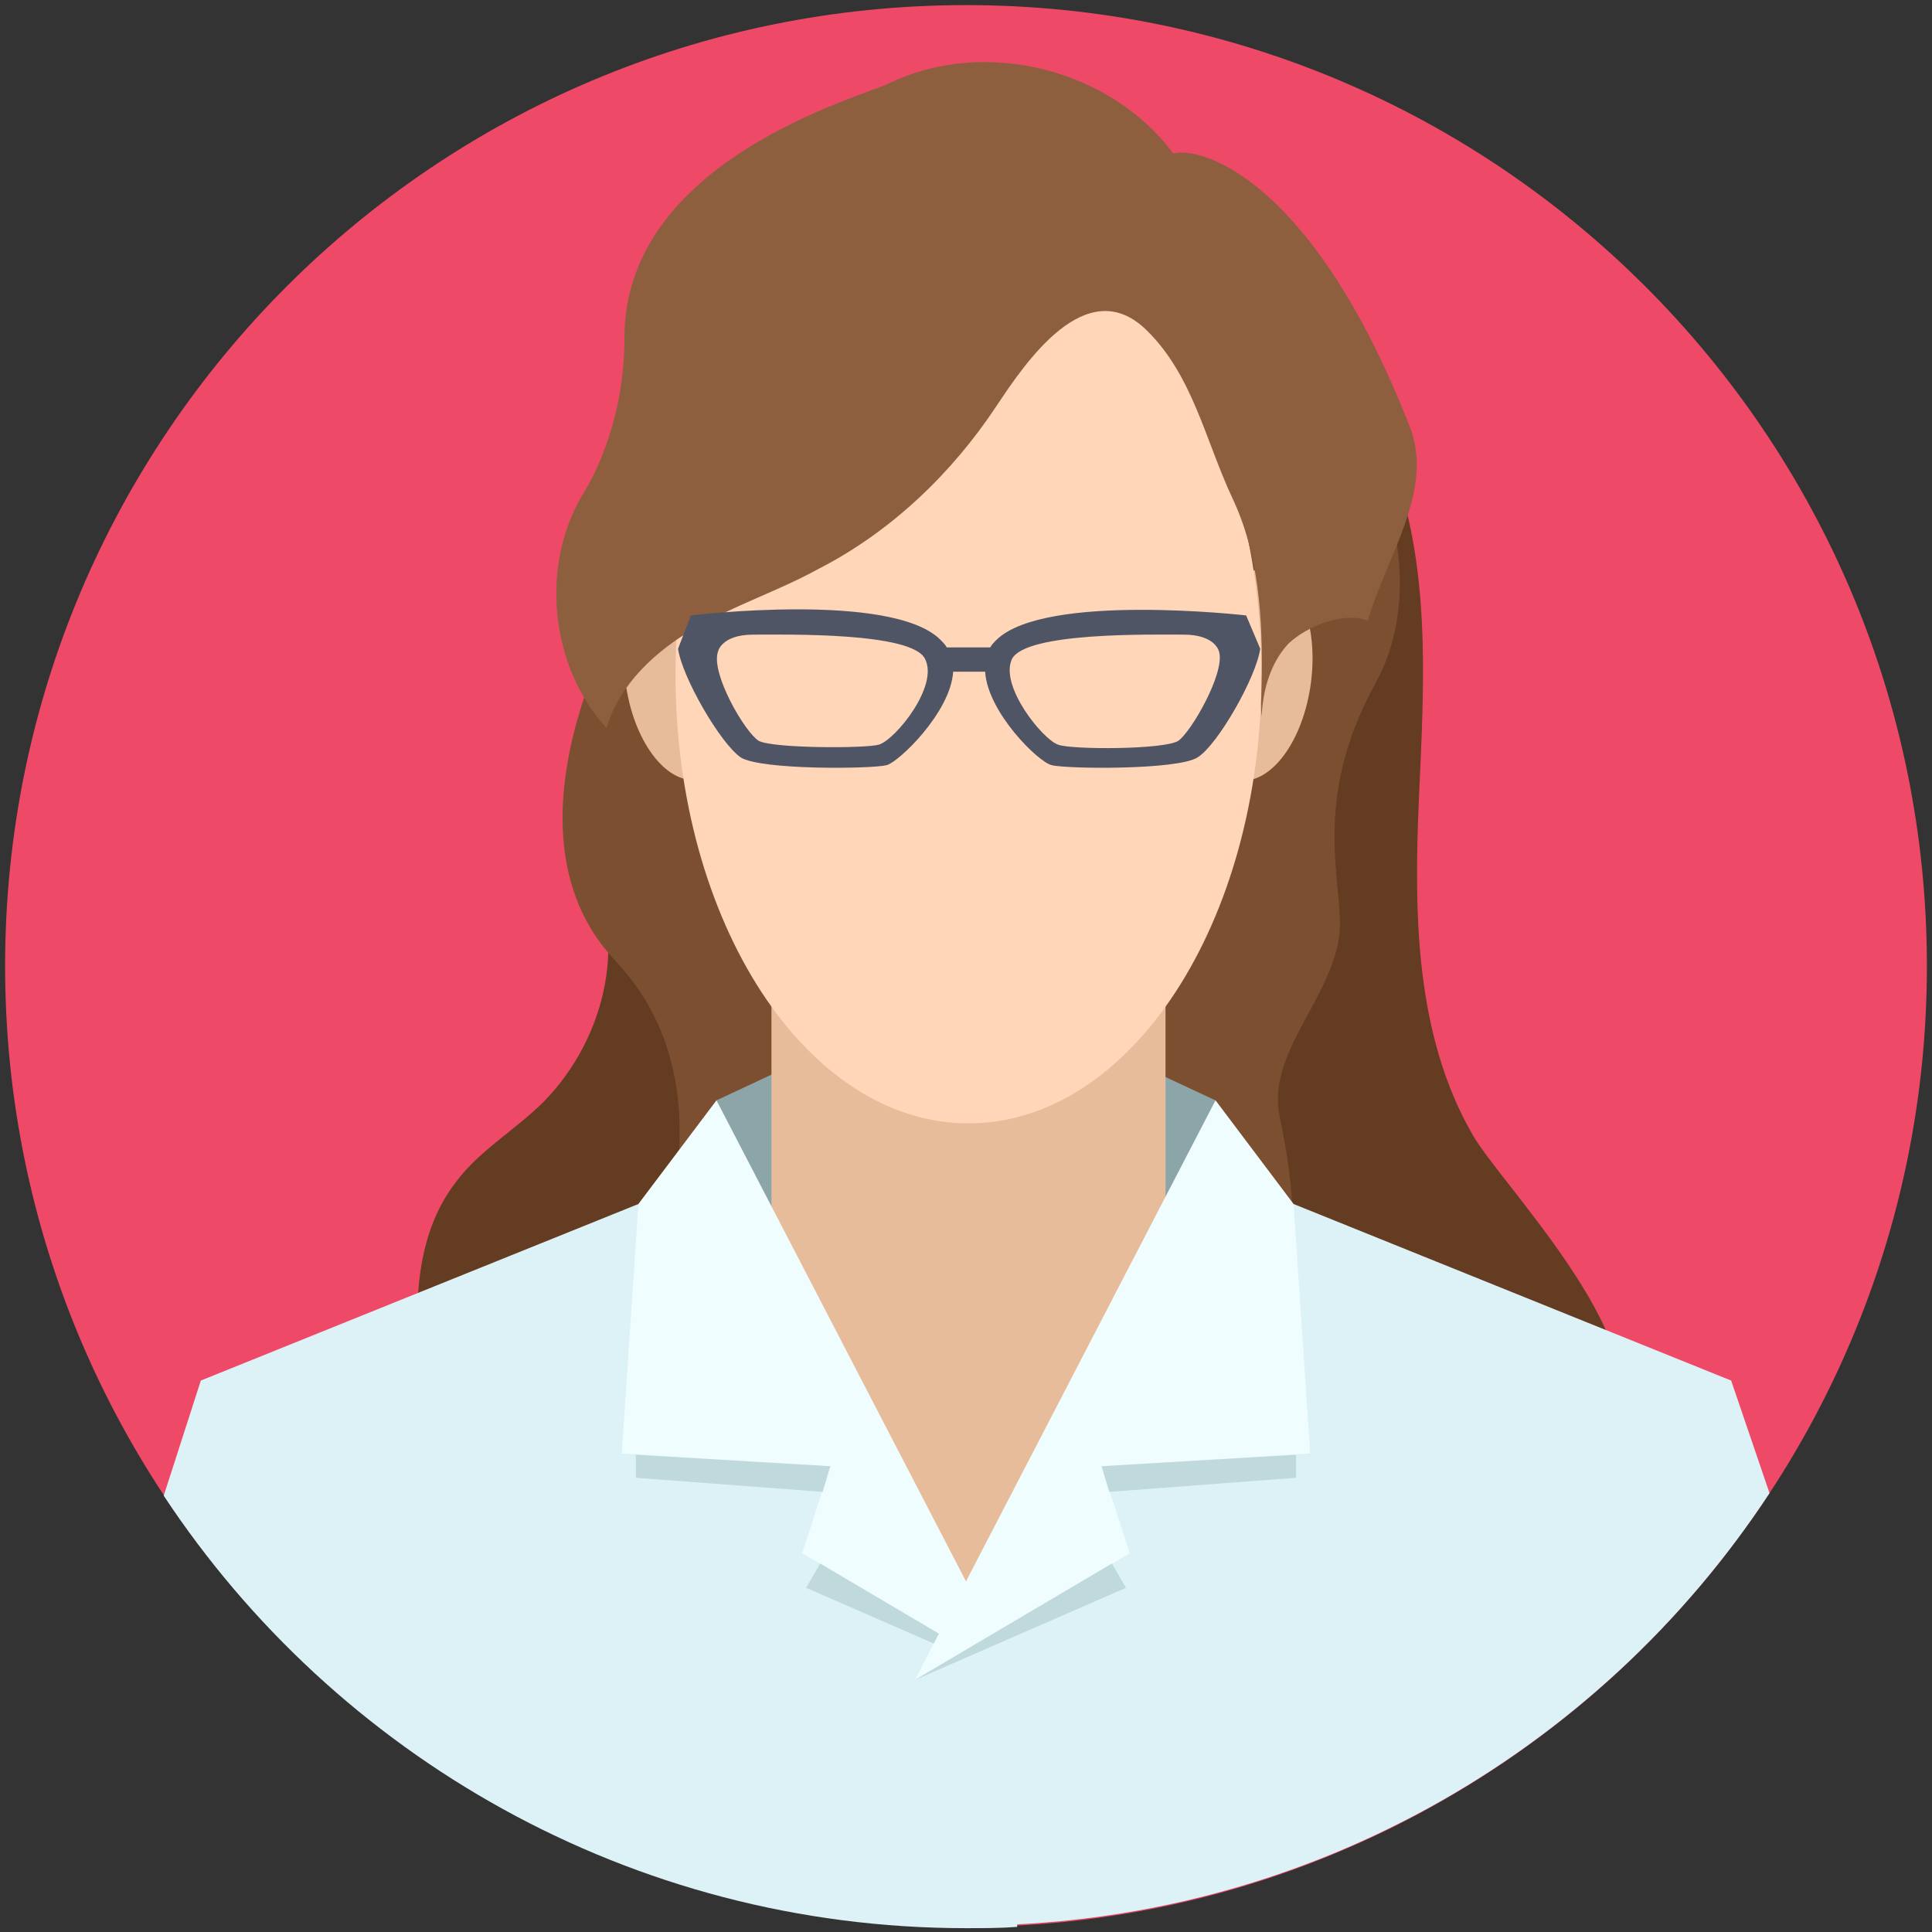 <svg width="59" height="59" viewBox="0 0 59 59" fill="none" xmlns="http://www.w3.org/2000/svg">
<rect x="0" y="0" width="59" height="59" fill="#333333" stroke="none"/>
<path d="M29.5 58.844C45.706 58.844 58.844 45.706 58.844 29.5C58.844 13.294 45.706 0.156 29.5 0.156C13.294 0.156 0.156 13.294 0.156 29.5C0.156 45.706 13.294 58.844 29.5 58.844Z" fill="#EE4A68"/>
<path d="M42.434 13.949C43.723 17.231 43.489 20.865 43.332 24.381C43.176 27.898 43.215 31.61 44.973 34.658C45.794 36.103 50.483 40.87 49.349 43.371C30.79 39.229 38.487 18.091 42.434 13.949Z" fill="#633C22"/>
<path d="M41.809 14.027C42.903 16.098 43.137 18.833 42.004 20.865C40.011 24.499 41.027 26.96 40.91 28.484C40.715 30.438 38.683 32.157 39.074 34.072C40.011 38.604 38.956 38.057 38.839 38.057C31.181 37.51 37.901 14.301 39.23 13.519C39.699 13.246 41.262 12.542 41.809 14.027Z" fill="#7C4F30"/>
<path d="M17.896 26.179C19.224 28.601 18.521 31.688 16.606 33.642C15.747 34.501 14.653 35.126 13.949 36.064C12.504 37.901 12.66 40.44 12.894 42.706C27.156 36.767 19.927 26.726 17.896 26.179Z" fill="#633C22"/>
<path d="M19.458 17.778C19.458 17.778 14.808 25.124 18.794 29.344C22.779 33.563 19.458 39.971 19.458 39.971L27.507 32.977L19.458 17.778Z" fill="#7C4F30"/>
<path d="M21.879 33.603L24.223 32.508L23.598 37.94L21.879 33.603Z" fill="#8CA5A8"/>
<path d="M37.118 33.603L34.773 32.508L35.399 37.94L37.118 33.603Z" fill="#8CA5A8"/>
<path d="M19.496 36.768L6.133 42.16L5 45.676C10.236 53.608 19.262 58.883 29.499 58.883C30.007 58.883 30.554 58.883 31.062 58.844V51.381L19.496 36.768Z" fill="#DDF2F7"/>
<path d="M29.576 48.568L23.559 41.613V29.344H35.593V40.362L29.576 48.568Z" fill="#E7BC9A"/>
<path d="M37.833 23.833C38.818 23.961 39.803 22.624 40.034 20.847C40.265 19.071 39.654 17.526 38.67 17.398C37.685 17.27 36.699 18.607 36.468 20.384C36.237 22.16 36.848 23.704 37.833 23.833Z" fill="#E7BC9A"/>
<path d="M20.466 17.379C19.482 17.507 18.871 19.051 19.102 20.828C19.333 22.604 20.318 23.941 21.303 23.813C22.288 23.685 22.899 22.141 22.668 20.364C22.436 18.587 21.451 17.251 20.466 17.379Z" fill="#E7BC9A"/>
<path d="M29.577 34.306C34.518 34.306 38.524 28.166 38.524 20.591C38.524 13.017 34.518 6.877 29.577 6.877C24.635 6.877 20.629 13.017 20.629 20.591C20.629 28.166 24.635 34.306 29.577 34.306Z" fill="#FFD6B8"/>
<path d="M41.771 18.95C42.357 16.958 43.802 14.965 43.06 13.05C40.09 5.431 36.652 4.454 35.831 4.689C33.917 2.11 30.088 1.133 27.157 2.54C26.298 2.97 19.03 4.884 19.069 10.354C19.069 12.699 18.21 14.457 17.78 15.121C16.491 17.309 16.803 20.357 18.522 22.233C18.913 20.904 20.007 19.888 21.218 19.185C22.43 18.482 23.758 18.052 24.969 17.387C27.196 16.254 29.072 14.457 30.439 12.386C31.299 11.097 33.175 8.284 35.011 10.081C36.418 11.448 36.808 13.441 37.629 15.199C38.449 16.919 38.567 18.911 38.528 20.826C38.528 21.178 38.489 21.529 38.528 21.881C38.567 21.06 38.801 20.24 39.348 19.654C39.934 19.107 41.028 18.677 41.771 18.95Z" fill="#8E5F3F"/>
<path d="M21.88 33.602L31.062 51.303L24.498 47.434L25.357 44.777L18.988 44.387L19.496 36.767L21.88 33.602Z" fill="#F0FDFF"/>
<path d="M19.418 44.426V45.129L25.123 45.559L25.357 44.777L19.418 44.426Z" fill="#C0D9DD"/>
<path d="M25.047 47.747L24.617 48.489L31.064 51.303L25.047 47.747Z" fill="#C0D9DD"/>
<path d="M52.866 42.16L39.503 36.768L27.977 51.303V58.766C28.485 58.805 29.032 58.805 29.54 58.805C39.777 58.805 48.802 53.569 54.038 45.598L52.866 42.16Z" fill="#DDF2F7"/>
<path d="M37.12 33.602L27.938 51.303L34.502 47.434L33.642 44.777L40.011 44.387L39.503 36.767L37.12 33.602Z" fill="#F0FDFF"/>
<path d="M39.58 44.426V45.129L33.875 45.559L33.641 44.777L39.58 44.426Z" fill="#C0D9DD"/>
<path d="M33.955 47.747L34.385 48.489L27.938 51.303L33.955 47.747Z" fill="#C0D9DD"/>
<path d="M38.055 18.794C38.055 18.794 31.921 18.091 30.436 19.536C30.358 19.614 30.28 19.693 30.241 19.771H28.912C28.873 19.693 28.795 19.614 28.717 19.536C27.232 18.052 21.098 18.794 21.098 18.794L20.707 19.81C20.824 20.669 21.996 22.701 22.622 23.131C23.247 23.522 26.646 23.483 27.076 23.366C27.428 23.287 29.029 21.764 29.108 20.513H30.084C30.163 21.764 31.726 23.287 32.116 23.366C32.546 23.483 35.945 23.522 36.571 23.131C37.196 22.74 38.368 20.669 38.485 19.81L38.055 18.794ZM26.841 22.74C26.451 22.858 23.598 22.858 23.169 22.623C22.739 22.35 21.723 20.591 21.918 19.927C21.918 19.927 21.996 19.38 23.012 19.38C24.028 19.38 27.857 19.302 28.248 20.122C28.678 20.943 27.349 22.584 26.841 22.74ZM35.984 22.623C35.555 22.897 32.702 22.897 32.312 22.74C31.843 22.584 30.514 20.943 30.905 20.122C31.335 19.302 35.125 19.38 36.141 19.38C37.157 19.38 37.235 19.927 37.235 19.927C37.391 20.591 36.375 22.35 35.984 22.623Z" fill="#4F5565"/>
</svg>
